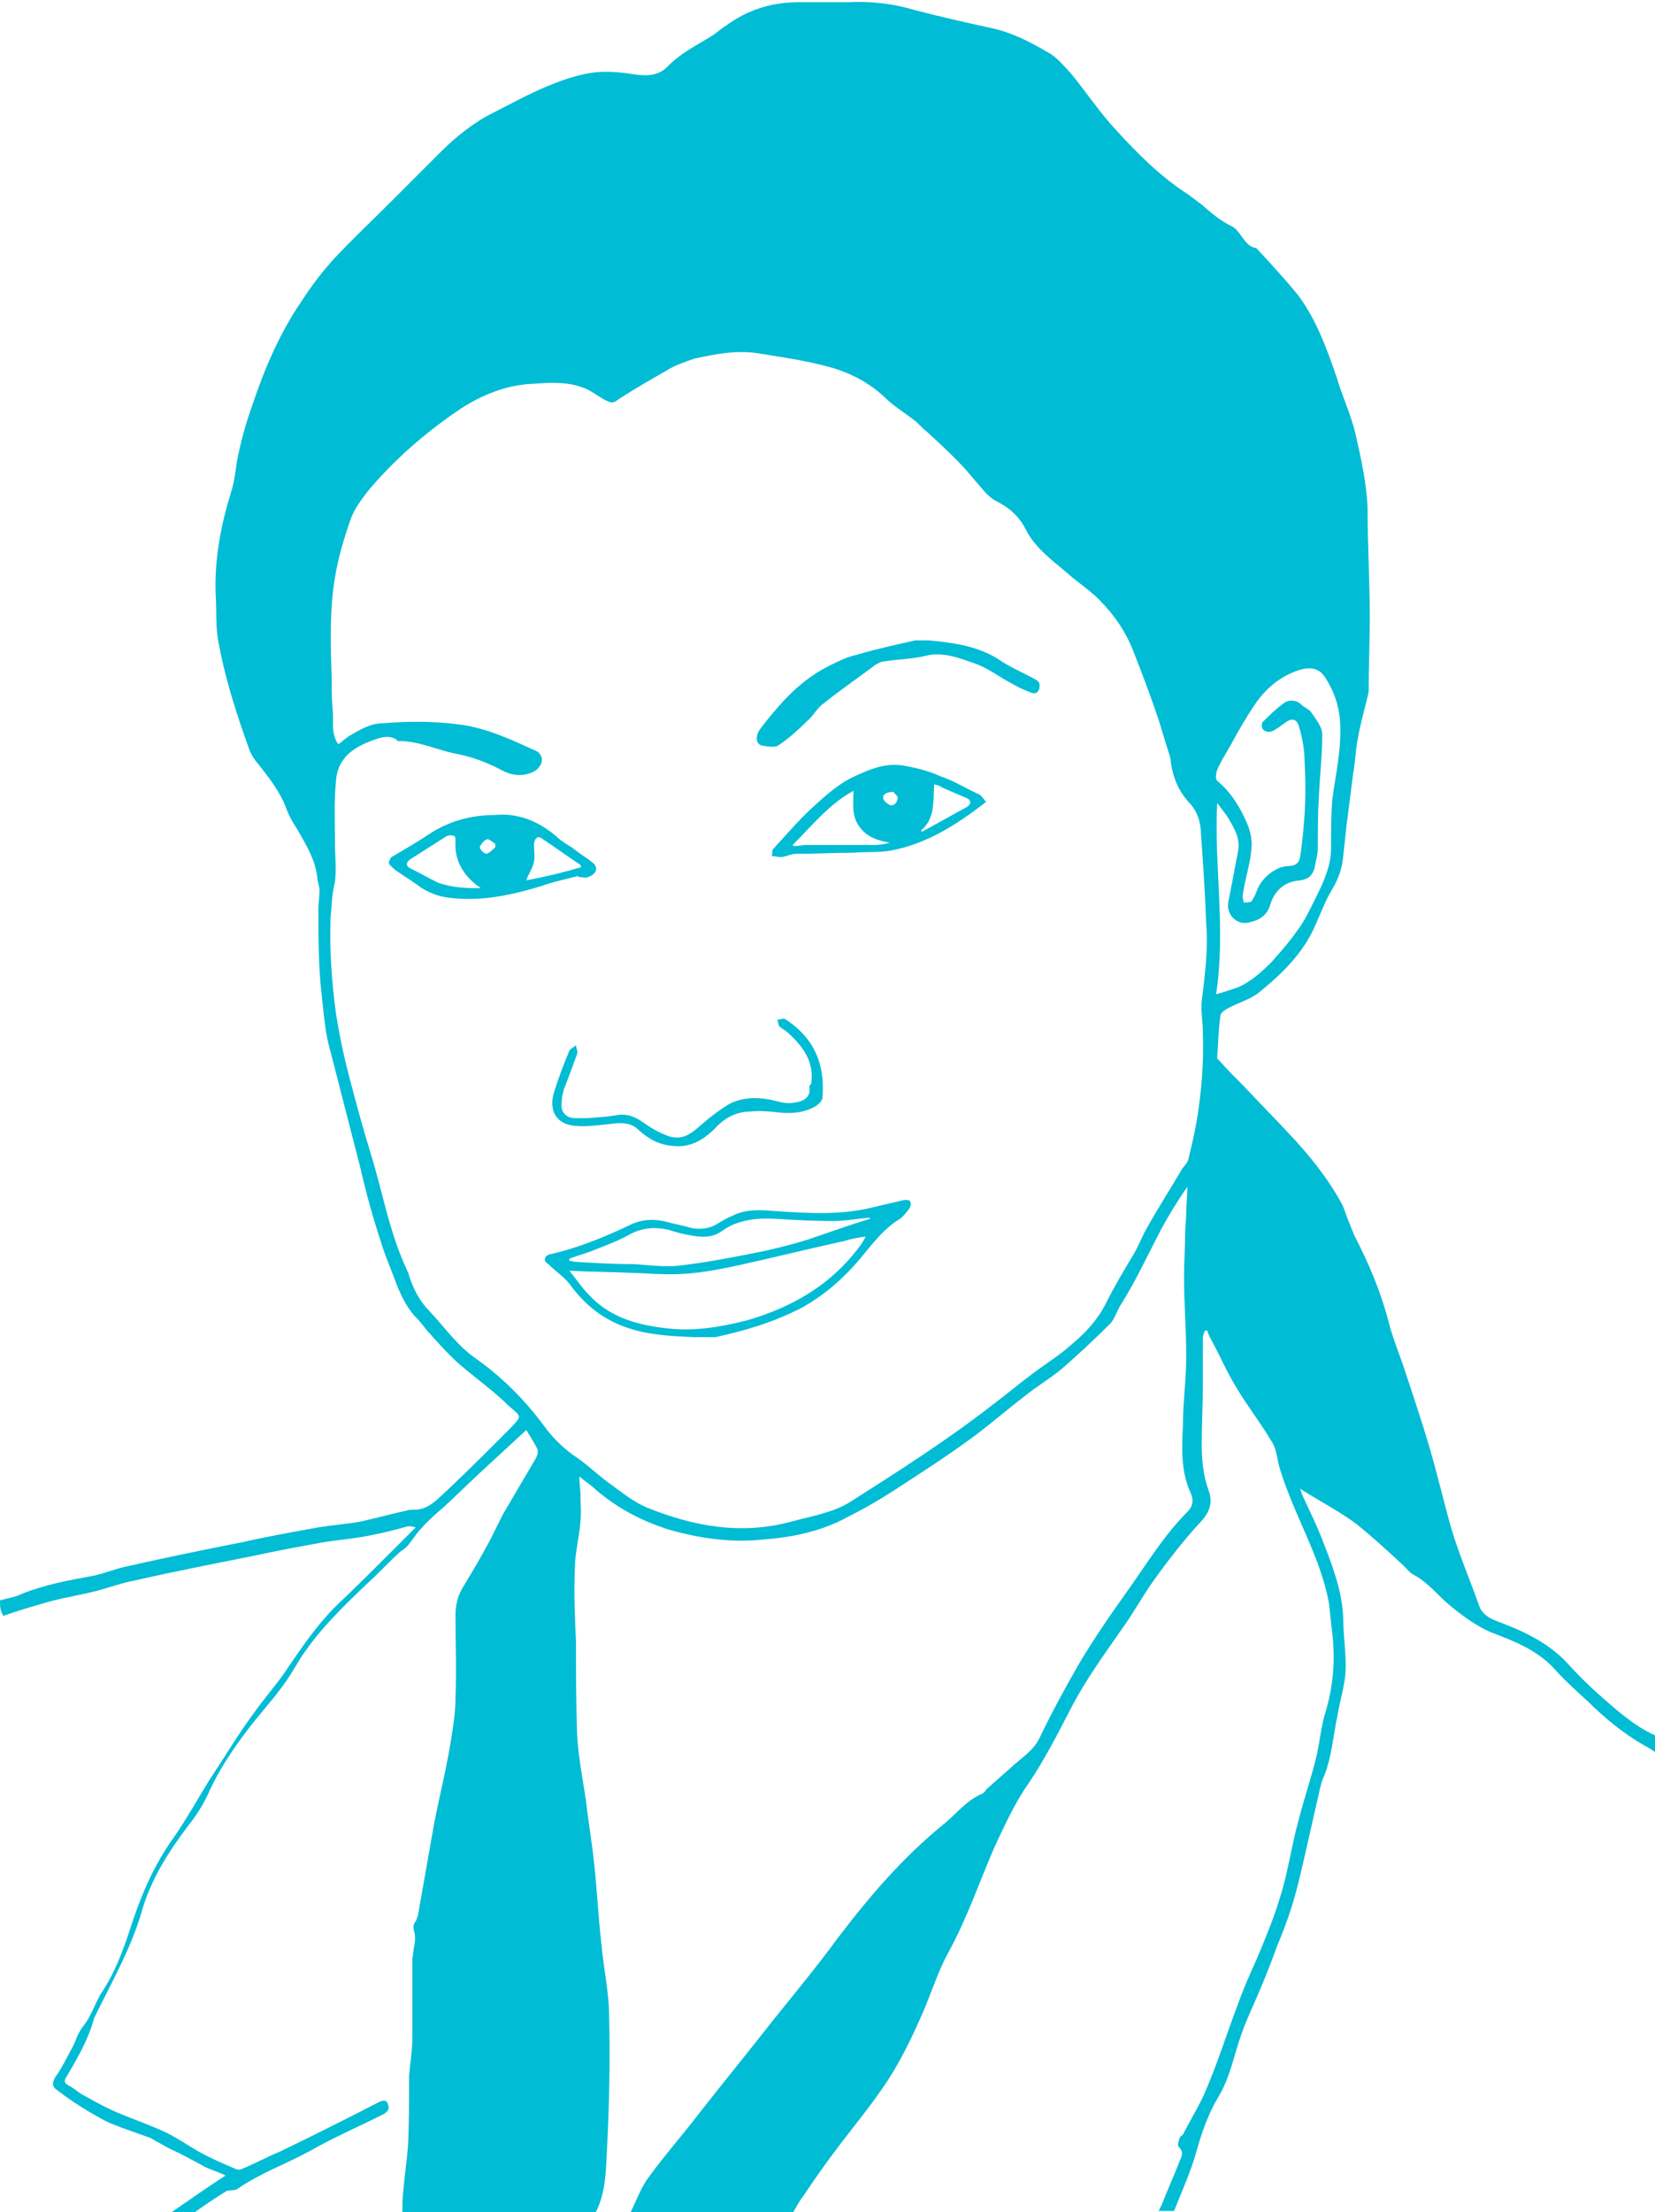 <?xml version="1.0" encoding="utf-8"?>
<!-- Generator: Adobe Illustrator 19.2.1, SVG Export Plug-In . SVG Version: 6.00 Build 0)  -->
<svg version="1.1" id="Layer_1" xmlns="http://www.w3.org/2000/svg" xmlns:xlink="http://www.w3.org/1999/xlink" x="0px" y="0px"
	 viewBox="0 0 149.7 200" style="enable-background:new 0 0 149.7 200;" xml:space="preserve">
<style type="text/css">
	.st0{fill:#00BCD4;}
</style>
<g id="pharm-karen-cyan">
	<path class="st0" d="M0,144.7c0.7-0.2,1.4-0.3,2-0.6c2-0.8,4.1-1.2,6.3-1.6c1.1-0.2,2.2-0.7,3.3-0.9c3.5-0.8,7-1.5,10.5-2.2
		c2.2-0.5,4.5-0.9,6.7-1.3c1.2-0.2,2.5-0.3,3.7-0.5c1.4-0.3,2.8-0.7,4.2-1c0.3-0.1,0.5-0.1,0.8-0.1c1.3,0,2.1-1,3-1.8
		c1.9-1.8,3.7-3.6,5.5-5.4c1.2-1.3,1.3-1.1,0-2.2c-1.4-1.4-3-2.5-4.5-3.8c-0.9-0.8-1.8-1.8-2.6-2.7c-0.4-0.4-0.7-0.9-1.1-1.3
		c-0.9-0.9-1.4-1.9-1.9-3.1c-0.5-1.4-1.1-2.7-1.5-4.1c-0.7-2.1-1.3-4.3-1.8-6.5c-0.9-3.5-1.8-7-2.7-10.5c-0.5-1.7-0.6-3.4-0.8-5.1
		c-0.3-2.6-0.3-5.2-0.3-7.8c0-0.6,0.1-1.1,0.1-1.7c0-0.4-0.2-0.8-0.2-1.2c-0.2-1.6-1-2.9-1.8-4.3c-0.4-0.6-0.8-1.3-1-1.9
		c-0.6-1.6-1.6-2.8-2.6-4.1c-0.3-0.3-0.5-0.7-0.7-1.1c-1.2-3.3-2.3-6.7-2.9-10.2c-0.2-1.3-0.1-2.7-0.2-4.1c-0.1-3.1,0.5-6.2,1.4-9.1
		c0.4-1.2,0.4-2.4,0.7-3.6c0.3-1.4,0.7-2.8,1.2-4.2c1.1-3.3,2.5-6.6,4.5-9.5c0.9-1.4,1.9-2.7,3-3.9c1.6-1.7,3.3-3.3,5-5
		c1.5-1.5,3-3,4.5-4.5c1.4-1.4,3-2.7,4.8-3.6c1.6-0.8,3.2-1.7,4.9-2.4c1.2-0.5,2.6-1,3.9-1.2c1.2-0.2,2.6-0.1,3.8,0.1
		c1.3,0.2,2.4,0.2,3.3-0.8c1.1-1.1,2.5-1.8,3.8-2.6c0.5-0.3,0.9-0.7,1.4-1c1.9-1.4,4.1-2.1,6.5-2.1c1.5,0,3,0,4.5,0
		c2-0.1,4,0.1,6,0.7c2.3,0.6,4.5,1.1,6.8,1.6c2,0.4,3.7,1.3,5.4,2.3C95.5,5.1,96.3,6,97,6.8c1.3,1.6,2.5,3.4,3.9,4.9
		c2,2.2,4.1,4.3,6.6,5.9c0.4,0.3,0.8,0.6,1.2,0.9c0.8,0.7,1.6,1.4,2.6,1.9c0.5,0.2,0.8,0.7,1.1,1.1c0.3,0.4,0.6,0.8,1.1,0.9
		c0.1,0,0.2,0.1,0.2,0.1c1.3,1.4,2.6,2.8,3.8,4.3c1.6,2.2,2.5,4.7,3.4,7.3c0.5,1.7,1.3,3.4,1.7,5.1c0.5,2.2,1,4.4,1.1,6.7
		c0,3.3,0.2,6.6,0.2,9.9c0,2.2-0.1,4.4-0.1,6.6c0,0.3-0.1,0.6-0.2,1c-0.3,1.2-0.6,2.3-0.8,3.5c-0.2,1-0.2,2-0.4,3
		c-0.2,1.6-0.4,3.2-0.6,4.7c-0.1,0.9-0.2,1.9-0.3,2.8c-0.1,1.1-0.4,2-1,3c-0.6,1-1,2.1-1.5,3.2c-1.1,2.6-3.1,4.5-5.2,6.2
		c-0.8,0.6-1.9,0.9-2.8,1.4c-0.2,0.1-0.6,0.4-0.6,0.6c-0.2,1.3-0.2,2.5-0.3,3.8c0,0.1,0,0.2,0.1,0.2c0.8,0.9,1.6,1.7,2.4,2.5
		c1.3,1.4,2.6,2.7,3.9,4.1c1.9,2,3.6,4.1,4.9,6.5c0.2,0.4,0.3,0.8,0.5,1.3c0.2,0.5,0.4,1,0.6,1.5c1.3,2.5,2.4,5.1,3.1,7.8
		c0.4,1.6,1.1,3.2,1.6,4.8c1,3,2,6,2.8,9.1c0.6,2.2,1.1,4.5,1.9,6.7c0.6,1.7,1.3,3.4,1.9,5.1c0.2,0.6,0.7,1,1.4,1.3
		c2.4,0.9,4.7,1.9,6.5,3.8c0.9,1,1.8,1.9,2.8,2.8c1.6,1.4,3.2,2.9,5.2,3.8c0,0.5,0,1,0,1.5c-0.3-0.2-0.6-0.4-1-0.6
		c-1.9-1.1-3.6-2.5-5.1-4c-1-0.9-2-1.8-2.9-2.8c-1.6-1.8-3.7-2.6-5.8-3.4c-1.4-0.6-2.6-1.5-3.7-2.4c-1.1-0.9-2-2.1-3.3-2.8
		c-0.4-0.2-0.6-0.5-0.9-0.8c-1.4-1.3-2.8-2.6-4.3-3.8c-1.6-1.2-3.4-2.1-5.1-3.2c0.1,0.3,0.2,0.6,0.3,0.8c0.6,1.3,1.2,2.5,1.7,3.8
		c0.9,2.3,1.8,4.6,1.9,7.1c0,1.7,0.3,3.4,0.2,5c-0.1,1.2-0.5,2.5-0.7,3.7c-0.4,1.8-0.5,3.7-1.2,5.5c-0.2,0.4-0.3,0.8-0.4,1.2
		c-0.5,2.2-1,4.4-1.5,6.6c-0.3,1.3-0.6,2.6-1,3.9c-0.4,1.3-0.9,2.6-1.4,3.8c-0.5,1.4-1.1,2.9-1.7,4.3c-0.5,1.2-1.1,2.4-1.5,3.6
		c-0.7,1.9-1,3.9-2.1,5.7c-0.9,1.5-1.5,3.2-2,5c-0.5,1.8-1.3,3.5-2,5.3c-0.5,0-0.9,0-1.4,0c0.1-0.2,0.2-0.4,0.3-0.6
		c0.5-1.3,1.1-2.6,1.6-3.9c0.2-0.4,0.4-0.9-0.1-1.3c-0.1-0.1,0-0.5,0.1-0.8c0-0.1,0.2-0.2,0.3-0.3c0.7-1.4,1.6-2.8,2.2-4.3
		c1-2.4,1.8-4.9,2.7-7.3c0.5-1.4,1.1-2.8,1.7-4.1c0.8-1.9,1.6-3.8,2.2-5.8c0.7-2.2,1-4.5,1.6-6.7c0.5-2,1.2-4,1.7-6.1
		c0.3-1.3,0.4-2.7,0.8-3.9c0.7-2.4,0.9-4.7,0.6-7.2c-0.1-0.9-0.2-1.8-0.3-2.7c-0.6-3.2-2.1-6.1-3.3-9c-0.4-1-0.8-2-1.1-3
		c-0.3-0.9-0.3-1.9-0.8-2.6c-1-1.7-2.2-3.2-3.2-4.9c-0.8-1.3-1.4-2.7-2.1-4c-0.2-0.4-0.4-0.7-0.5-1.1c-0.1,0-0.2,0-0.2,0
		c-0.1,0.2-0.2,0.5-0.2,0.7c0,1.4,0,2.9,0,4.3c0,1.7-0.1,3.4-0.1,5.2c0,1.4,0.1,2.8,0.6,4.2c0.4,1,0.2,1.9-0.6,2.8
		c-1.5,1.6-2.9,3.4-4.2,5.2c-1.1,1.5-2,3.2-3.1,4.7c-1.6,2.3-3.2,4.5-4.5,7c-1.2,2.3-2.4,4.7-3.9,6.9c-1.2,1.7-2.1,3.7-3,5.6
		c-1.4,3.2-2.5,6.5-4.2,9.6c-1.1,2-1.7,4.2-2.7,6.3c-0.8,1.8-1.7,3.6-2.8,5.3c-1.5,2.3-3.3,4.4-5,6.7c-0.9,1.2-1.8,2.5-2.6,3.7
		c-0.4,0.5-0.7,1.1-1,1.6c-4.9,0-9.8,0-14.7,0c0.5-1,0.9-2.1,1.5-3c1.5-2.1,3.2-4,4.8-6.1c2.2-2.8,4.4-5.5,6.6-8.3
		c2-2.5,4-4.9,5.9-7.5c2.9-3.8,5.9-7.3,9.6-10.3c1.1-0.9,2-2.1,3.4-2.7c0.2-0.1,0.3-0.2,0.4-0.4c0.9-0.8,1.7-1.5,2.6-2.3
		c0.8-0.7,1.7-1.3,2.2-2.3c1.1-2.3,2.3-4.5,3.5-6.6c1.3-2.2,2.8-4.4,4.3-6.5c1.8-2.5,3.4-5.2,5.6-7.4c0.5-0.5,0.6-1.1,0.3-1.7
		c-0.9-2-0.8-4-0.7-6.1c0-2.1,0.3-4.2,0.3-6.3c0-2.4-0.2-4.8-0.2-7.1c0-1.3,0.1-2.7,0.1-4c0-0.6,0.1-1.3,0.1-1.9
		c0-0.8,0.1-1.5,0.1-2.3c-0.9,1.3-1.7,2.6-2.4,3.9c-1.2,2.3-2.3,4.7-3.7,6.9c-0.3,0.5-0.5,1.2-0.9,1.6c-1.4,1.4-2.9,2.8-4.4,4.1
		c-1.1,0.9-2.3,1.6-3.4,2.5c-1.7,1.3-3.4,2.8-5.1,4c-2.2,1.6-4.4,3-6.7,4.5c-1.4,0.9-2.8,1.7-4.2,2.4c-2.4,1.3-5,1.8-7.6,2
		c-2.9,0.3-5.7-0.1-8.5-0.9c-2.5-0.8-4.6-1.9-6.6-3.6c-0.4-0.4-0.9-0.7-1.5-1.2c0,0.6,0.1,1.1,0.1,1.5c0,0.9,0.1,1.7,0,2.6
		c-0.1,1.4-0.5,2.8-0.5,4.2c-0.1,2.2,0,4.4,0.1,6.7c0,2.8,0,5.5,0.1,8.3c0.1,2,0.5,4,0.8,6c0.2,1.8,0.5,3.5,0.7,5.3
		c0.3,2.6,0.4,5.1,0.7,7.7c0.2,2.2,0.7,4.4,0.7,6.6c0.1,4,0,8-0.2,12c-0.1,1.9-0.1,3.8-1,5.6c-5.8,0-11.6,0-17.5,0
		c0-0.7,0-1.4,0.1-2.1c0.1-1.3,0.3-2.5,0.4-3.8c0.1-1.9,0.1-3.9,0.1-5.9c0-0.2,0-0.3,0-0.5c0.1-1.2,0.3-2.3,0.3-3.5c0-2.3,0-4.7,0-7
		c0-0.3,0.1-0.6,0.1-0.9c0.1-0.5,0.2-1,0.1-1.5c-0.1-0.4-0.2-0.7,0.1-1.1c0.1-0.1,0.1-0.3,0.2-0.5c0.5-2.8,1-5.7,1.5-8.5
		c0.5-2.5,1.1-4.9,1.5-7.4c0.2-1.3,0.4-2.5,0.4-3.8c0.1-2.5,0-4.9,0-7.4c0-1,0.2-1.9,0.8-2.8c0.8-1.3,1.6-2.7,2.3-4
		c0.4-0.8,0.8-1.6,1.2-2.4c1-1.7,2-3.4,3-5.1c0.1-0.2,0.2-0.6,0.1-0.8c-0.3-0.6-0.7-1.2-1-1.7c-1.3,1.2-2.6,2.4-3.9,3.6
		c-1.2,1.1-2.4,2.3-3.6,3.4c-0.7,0.6-1.4,1.2-2,1.9c-0.4,0.4-0.7,0.9-1.1,1.4c-0.2,0.3-0.5,0.5-0.8,0.7c-1,0.9-1.9,1.9-2.9,2.8
		c-2.2,2.1-4.4,4.2-6.1,6.8c-0.6,1-1.2,2-1.9,2.9c-0.9,1.2-2,2.4-2.9,3.6c-1.3,1.7-2.5,3.5-3.4,5.4c-0.5,1.2-1.2,2.3-2,3.3
		c-1.8,2.4-3.4,4.9-4.2,7.8c-1,3.4-2.8,6.5-4.3,9.6C8,184.4,7,186.1,6,187.8c-0.2,0.3-0.2,0.5,0.1,0.7c0.4,0.2,0.8,0.5,1.2,0.8
		c1.1,0.6,2.1,1.2,3.3,1.7c1.4,0.6,2.9,1.1,4.4,1.8c1,0.5,1.9,1.1,2.9,1.7c1.1,0.6,2.2,1.1,3.4,1.6c0.2,0.1,0.4,0.1,0.6,0
		c1.2-0.5,2.3-1.1,3.5-1.6c2.9-1.4,5.9-2.9,8.8-4.4c0.4-0.2,0.8-0.3,0.9,0.2c0.2,0.4-0.1,0.7-0.5,0.9c-2.2,1.1-4.5,2.1-6.6,3.3
		c-2.2,1.2-4.5,2-6.5,3.4c-0.3,0.2-0.7,0.1-1,0.2c-1,0.6-2,1.3-3,2c-0.7,0-1.4,0-2.1,0c1.6-1.1,3.3-2.3,5-3.4
		c-0.6-0.3-1.3-0.5-1.9-0.8c-1.1-0.6-2.2-1.2-3.3-1.7c-0.5-0.3-1.1-0.6-1.6-0.9c-1.1-0.4-2.3-0.8-3.3-1.2c-0.8-0.3-1.6-0.8-2.3-1.2
		c-1-0.6-1.9-1.2-2.8-1.9c-0.5-0.3-0.5-0.7-0.2-1.2c0.6-0.8,1-1.7,1.5-2.6c0.3-0.5,0.4-1,0.7-1.5c0.2-0.4,0.6-0.8,0.8-1.2
		c0.4-0.7,0.7-1.5,1.1-2.2c1.3-1.9,2.1-4.1,2.8-6.3c0.9-2.7,2-5.3,3.7-7.7c1.2-1.7,2.2-3.5,3.3-5.3c1.4-2.1,2.7-4.3,4.2-6.3
		c1-1.4,2.1-2.6,3-4c1.3-1.9,2.6-3.8,4.3-5.5c1.8-1.7,3.6-3.5,5.3-5.2c0.6-0.6,1.2-1.2,1.9-1.9c-0.3-0.1-0.5-0.1-0.7-0.1
		c-1.1,0.3-2.2,0.6-3.3,0.8c-1.4,0.3-2.7,0.4-4.1,0.6c-2.2,0.4-4.4,0.8-6.7,1.3c-3.5,0.7-7.1,1.4-10.6,2.2c-1.1,0.2-2.2,0.6-3.3,0.9
		c-1.5,0.4-2.9,0.6-4.4,1c-1.4,0.4-2.8,0.8-4.2,1.3C0,145.6,0,145.2,0,144.7z M30.6,67.3c0.3-0.2,0.6-0.5,0.9-0.7
		c1-0.6,2-1.2,3.1-1.2c2.3-0.2,4.6-0.2,6.9,0.1c2.5,0.3,4.8,1.4,7,2.4c0.3,0.1,0.6,0.6,0.5,0.9c0,0.3-0.3,0.7-0.6,0.9
		c-0.9,0.5-1.9,0.5-2.9,0c-1.3-0.7-2.6-1.2-4-1.5c-1.8-0.3-3.5-1.2-5.4-1.2c-0.1,0-0.2,0-0.2-0.1c-0.6-0.4-1.2-0.3-1.8-0.1
		c-1.8,0.6-3.5,1.5-3.7,3.7c-0.2,1.9-0.1,3.9-0.1,5.8c0,1.3,0.2,2.7-0.1,3.9C30,81.1,30,82.1,29.9,83c-0.1,2.9,0.1,5.8,0.5,8.7
		c0.3,1.9,0.7,3.8,1.2,5.7c0.6,2.3,1.2,4.5,1.9,6.8c1.1,3.5,1.7,7.2,3.3,10.6c0,0.1,0.1,0.2,0.1,0.2c0.4,1.4,1,2.6,2,3.6
		c1.3,1.4,2.5,3.1,4.1,4.2c2.4,1.7,4.4,3.7,6.2,6.1c0.7,1,1.6,1.9,2.7,2.7c1.1,0.7,2.1,1.7,3.2,2.5c1.1,0.8,2.2,1.7,3.4,2.2
		c4.2,1.7,8.5,2.5,13,1.3c1.8-0.5,3.8-0.8,5.4-1.8c4.4-2.8,8.8-5.6,12.9-8.8c1.2-0.9,2.4-1.9,3.6-2.8c1.2-0.9,2.5-1.7,3.6-2.7
		c1.2-1,2.3-2.2,3-3.6c0.8-1.6,1.7-3.1,2.6-4.6c0.4-0.7,0.7-1.5,1.1-2.2c1-1.8,2.1-3.5,3.1-5.2c0.2-0.4,0.6-0.7,0.7-1.1
		c0.3-1.3,0.6-2.5,0.8-3.8c0.4-2.5,0.6-5.1,0.5-7.7c0-1-0.2-1.9-0.1-2.8c0.3-2.4,0.6-4.7,0.4-7.1c-0.1-2.8-0.3-5.6-0.5-8.5
		c-0.1-1-0.5-1.8-1.1-2.4c-0.9-1-1.4-2.2-1.6-3.6c0-0.3-0.1-0.6-0.2-0.9c-0.4-1.2-0.7-2.4-1.1-3.5c-0.6-1.8-1.3-3.6-2-5.4
		c-0.7-1.9-1.8-3.5-3.2-4.9c-0.9-0.9-2-1.6-3-2.5c-1.3-1.1-2.8-2.2-3.6-3.8c-0.6-1.2-1.5-2-2.7-2.6c-0.4-0.2-0.7-0.5-1-0.8
		c-0.6-0.7-1.2-1.4-1.8-2.1c-1.1-1.2-2.3-2.3-3.5-3.4c-0.4-0.3-0.7-0.7-1.1-1c-0.9-0.7-1.9-1.3-2.7-2.1c-1.5-1.4-3.3-2.3-5.3-2.8
		c-1.9-0.5-3.9-0.8-5.8-1.1c-1-0.2-2.1-0.2-3.1-0.1c-1,0.1-1.9,0.3-2.9,0.5c-0.9,0.3-1.8,0.6-2.6,1.1c-1.4,0.8-2.8,1.6-4.2,2.5
		c-0.7,0.5-0.7,0.5-1.5,0.1c-0.7-0.4-1.3-0.9-2-1.1c-1.4-0.5-2.9-0.4-4.4-0.3c-2.4,0.1-4.6,1-6.6,2.3c-3.1,2.1-6,4.6-8.4,7.5
		c-0.6,0.8-1.2,1.6-1.5,2.5c-0.6,1.7-1.1,3.4-1.4,5.2c-0.5,3-0.4,6-0.3,9.1c0,1,0,2,0.1,3C30.2,65.2,29.9,66.3,30.6,67.3z M110,89.9
		c0.7-0.2,1.3-0.4,1.9-0.6c1.2-0.5,2.2-1.4,3.1-2.3c0.8-0.9,1.6-1.8,2.3-2.8c0.7-0.9,1.2-2,1.7-3c0.7-1.4,1.4-2.9,1.4-4.5
		c0-1.4,0-2.9,0.1-4.3c0.3-2.4,0.9-4.8,0.7-7.3c-0.1-1.4-0.6-2.7-1.3-3.8c-0.5-0.8-1.2-1-2.1-0.8c-1.8,0.5-3.2,1.6-4.3,3.2
		c-0.8,1.2-1.5,2.4-2.2,3.7c-0.4,0.7-0.9,1.5-1.2,2.2c-0.1,0.3-0.2,0.8,0,1c1.1,0.9,1.9,2.1,2.5,3.4c0.4,0.8,0.7,1.8,0.6,2.7
		c-0.1,1.4-0.6,2.8-0.8,4.3c0,0.2,0.1,0.6,0.1,0.6c0.2,0,0.6,0,0.7-0.1c0.2-0.3,0.4-0.7,0.5-1c0.4-1.1,1.7-2.2,2.9-2.2
		c0.6,0,0.9-0.3,1-0.8c0.2-1.3,0.3-2.5,0.4-3.8c0.1-1.6,0.1-3.2,0-4.9c0-1-0.2-2.1-0.5-3.1c-0.2-0.7-0.6-0.8-1.2-0.4
		c-0.4,0.3-0.8,0.6-1.2,0.8c-0.2,0.1-0.6,0.1-0.8-0.1c-0.2-0.1-0.2-0.6-0.1-0.7c0.6-0.6,1.2-1.2,1.9-1.7c0.5-0.4,1.2-0.3,1.6,0.1
		c0.3,0.3,0.7,0.4,0.9,0.7c0.4,0.6,1,1.3,1,2c0,1.8-0.2,3.6-0.3,5.5c-0.1,1.6-0.1,3.2-0.1,4.8c0,0.6-0.2,1.2-0.3,1.8
		c-0.2,0.7-0.6,1-1.3,1.1c-1.4,0.1-2.3,0.9-2.7,2.2c-0.3,1-1,1.4-1.9,1.6c-1.1,0.3-2.1-0.7-1.9-1.8c0.3-1.6,0.6-3.1,0.9-4.7
		c0.1-0.5,0-1.1-0.2-1.6c-0.2-0.5-0.5-1-0.8-1.5c-0.3-0.4-0.6-0.8-0.9-1.2C109.8,78.2,110.9,84,110,89.9z"/>
	<path class="st0" d="M62.7,120.9c-2.1-0.1-4-0.2-5.8-0.8c-2.2-0.7-3.9-2-5.3-3.9c-0.5-0.7-1.4-1.3-2-1.9c-0.2-0.1-0.4-0.4-0.3-0.5
		c0-0.2,0.3-0.4,0.5-0.4c2.6-0.6,5-1.6,7.3-2.7c1.1-0.5,2.2-0.5,3.3-0.2c0.7,0.2,1.4,0.3,2,0.5c0.9,0.2,1.7,0.1,2.4-0.3
		c0.5-0.3,1-0.6,1.5-0.8c1.2-0.6,2.5-0.5,3.8-0.4c3.1,0.2,6.1,0.4,9.1-0.4c0.9-0.2,1.7-0.4,2.6-0.6c0.2,0,0.5,0,0.5,0.1
		c0.1,0.1,0.1,0.4,0,0.6c-0.3,0.4-0.6,0.8-0.9,1c-1.3,0.8-2.2,1.9-3.1,3c-1.6,2-3.4,3.7-5.7,5c-2.5,1.3-5.1,2.1-7.9,2.7
		C64,120.9,63.3,120.9,62.7,120.9z M78.3,111.8c-0.7,0.1-1.3,0.2-1.9,0.4c-3.2,0.7-6.4,1.5-9.6,2.2c-2.3,0.5-4.5,0.9-6.9,0.8
		c-0.8,0-1.7-0.1-2.5-0.1c-1.9-0.1-3.9-0.1-5.9-0.2c0.6,0.7,1.1,1.5,1.7,2.1c1.9,2.1,4.4,2.8,7.1,3.1c2.4,0.3,4.8-0.1,7.2-0.7
		c4.2-1.2,7.8-3.3,10.4-6.9C78.1,112.2,78.2,112,78.3,111.8z M78.7,110.2c0,0,0-0.1-0.1-0.1c-1.1,0.1-2.2,0.3-3.3,0.3
		c-1.7,0-3.4-0.1-5.2-0.2c-1.7-0.1-3.4,0.1-4.8,1.1c-0.8,0.6-1.8,0.6-2.8,0.4c-0.7-0.1-1.4-0.3-2-0.5c-1.3-0.3-2.5-0.2-3.7,0.5
		c-0.9,0.5-2,0.9-3,1.3c-0.7,0.3-1.5,0.5-2.3,0.8c0,0.1,0,0.1,0,0.2c0.2,0,0.4,0.1,0.7,0.1c1.7,0.1,3.4,0.2,5.2,0.2
		c1.4,0.1,2.9,0.3,4.3,0.1c2.5-0.3,5-0.8,7.5-1.3c1.3-0.3,2.5-0.6,3.8-1C74.8,111.5,76.7,110.8,78.7,110.2z"/>
	<path class="st0" d="M89.2,72.5c-2.7,2.1-5.4,3.8-8.6,4.4c-1.1,0.2-2.3,0.1-3.4,0.2c-1.7,0-3.4,0.1-5.2,0.1c-0.4,0-0.8,0.2-1.3,0.3
		c-0.3,0-0.6-0.1-0.9-0.1c0.1-0.3,0-0.6,0.2-0.7c1.1-1.2,2.2-2.5,3.4-3.6c1.3-1.2,2.5-2.3,4.1-3c1.3-0.6,2.6-1.1,4.1-0.9
		c1.2,0.2,2.4,0.5,3.5,1c1.2,0.4,2.3,1.1,3.4,1.6C88.8,71.9,88.9,72.2,89.2,72.5z M71.7,76.4c0,0,0.1,0.1,0.1,0.1
		c0.4,0,0.8-0.1,1.1-0.1c2.1,0,4.2,0,6.2,0c0.5,0,1-0.1,1.4-0.2c-1.1-0.2-2.1-0.5-2.8-1.5c-0.7-1-0.5-2.1-0.5-3.2
		C75,72.7,73.5,74.6,71.7,76.4z M83.3,75.1c0,0,0.1,0.1,0.1,0.1c1.3-0.7,2.7-1.5,4-2.2c0.5-0.3,0.5-0.7-0.1-0.9
		c-0.7-0.3-1.4-0.6-2.1-0.9C85,71,84.7,71,84.5,70.9C84.4,72.5,84.6,74,83.3,75.1z M80.8,71.6c-0.7,0-1,0.3-0.9,0.6
		c0,0.2,0.4,0.5,0.6,0.6c0.4,0.1,0.7-0.3,0.7-0.7C81.2,72,80.9,71.7,80.8,71.6z"/>
	<path class="st0" d="M52.3,79.2c-1.1,0.3-2.2,0.5-3.3,0.9c-2.6,0.8-5.3,1.4-8.1,1.1c-1.2-0.1-2.3-0.5-3.3-1.3
		c-0.6-0.4-1.2-0.8-1.8-1.2c-0.2-0.2-0.5-0.4-0.6-0.6c-0.1-0.1,0.1-0.5,0.2-0.6c1.2-0.7,2.4-1.4,3.6-2.2c1.6-1,3.3-1.5,5.2-1.6
		c0.7,0,1.3-0.1,2,0c1.6,0.2,2.9,0.9,4.1,1.9c0.4,0.4,0.9,0.7,1.4,1c0.6,0.5,1.3,0.9,1.9,1.4c0.2,0.1,0.4,0.5,0.3,0.7
		c-0.1,0.3-0.4,0.5-0.7,0.6c-0.2,0.1-0.5,0-0.8,0C52.3,79.3,52.3,79.3,52.3,79.2z M43.5,80.3c-0.2-0.1-0.2-0.2-0.3-0.2
		c-1.3-1-2.1-2.3-2-4c0-0.2,0-0.5-0.1-0.5c-0.2-0.1-0.5-0.1-0.7,0c-1.1,0.7-2.2,1.4-3.3,2.1c-0.4,0.3-0.4,0.6,0,0.8
		c0.8,0.4,1.7,0.9,2.5,1.3C41,80.3,42.2,80.3,43.5,80.3z M52.6,78.4c0,0-0.1-0.1-0.1-0.2c-1.2-0.8-2.3-1.6-3.5-2.4
		c-0.4-0.3-0.7,0.1-0.7,0.6c0,0.5,0.1,1,0,1.5c-0.1,0.6-0.5,1.1-0.7,1.7C49.2,79.3,50.9,78.9,52.6,78.4z M44.8,76.6
		c0-0.1,0-0.2,0-0.3c-0.3-0.2-0.6-0.5-0.8-0.4c-0.2,0.1-0.5,0.4-0.6,0.7c0,0.2,0.4,0.6,0.6,0.6C44.3,77.1,44.6,76.8,44.8,76.6z"/>
	<path class="st0" d="M84,57.9c2.2,0.2,4.4,0.5,6.3,1.7c1,0.7,2.2,1.2,3.3,1.8c0.4,0.2,0.5,0.4,0.4,0.9c-0.2,0.5-0.5,0.4-0.8,0.3
		c-0.5-0.2-1-0.4-1.5-0.7c-1.2-0.6-2.3-1.5-3.5-1.9c-1.4-0.5-2.9-1.1-4.5-0.7c-1.2,0.3-2.5,0.3-3.7,0.5c-0.3,0-0.6,0.2-0.8,0.3
		c-1.6,1.2-3.2,2.3-4.7,3.5c-0.6,0.4-0.9,1.1-1.5,1.6c-0.8,0.8-1.7,1.6-2.6,2.2c-0.3,0.2-1,0.1-1.5,0c-0.5-0.1-0.6-0.8-0.2-1.4
		c0.5-0.7,1.1-1.4,1.7-2.1c1.3-1.5,2.8-2.8,4.6-3.7c0.8-0.4,1.6-0.8,2.5-1c1.7-0.5,3.5-0.9,5.3-1.3C83.1,57.9,83.6,57.9,84,57.9z"/>
	<path class="st0" d="M73.4,97.8c0.2-1.9-0.8-3.2-2.1-4.4c-0.2-0.2-0.6-0.4-0.8-0.6c-0.1-0.1-0.1-0.4-0.2-0.6c0.2,0,0.5-0.1,0.6-0.1
		c0.3,0.1,0.6,0.4,0.9,0.6c2.1,1.7,2.8,3.9,2.6,6.5c0,0.3-0.3,0.6-0.6,0.8c-1,0.6-2.1,0.7-3.2,0.6c-0.9-0.1-1.8-0.2-2.7-0.1
		c-1.3,0-2.4,0.6-3.2,1.5c-1.1,1.1-2.3,1.8-3.9,1.6c-1.2-0.1-2.1-0.6-3-1.4c-0.7-0.7-1.5-0.7-2.4-0.6c-1.1,0.1-2.2,0.3-3.3,0.2
		c-1.7-0.1-2.5-1.3-2-3c0.4-1.3,0.9-2.6,1.4-3.8c0.1-0.2,0.4-0.3,0.6-0.5c0,0.3,0.2,0.5,0.1,0.8c-0.4,1.1-0.8,2.2-1.2,3.2
		c-0.1,0.4-0.2,0.8-0.2,1.3c-0.1,0.7,0.4,1.3,1.2,1.3c0.4,0,0.8,0,1.2,0c0.9-0.1,1.8-0.1,2.7-0.3c0.9-0.1,1.6,0.2,2.3,0.7
		c0.7,0.5,1.4,0.9,2.2,1.2c1.1,0.4,1.9,0,2.8-0.8c0.9-0.8,1.8-1.5,2.8-2.1c1.4-0.7,2.9-0.6,4.4-0.2c0.4,0.1,0.9,0.2,1.4,0.1
		c0.9-0.1,1.6-0.5,1.4-1.5C73.3,98.1,73.4,98,73.4,97.8z"/>
</g>
</svg>
